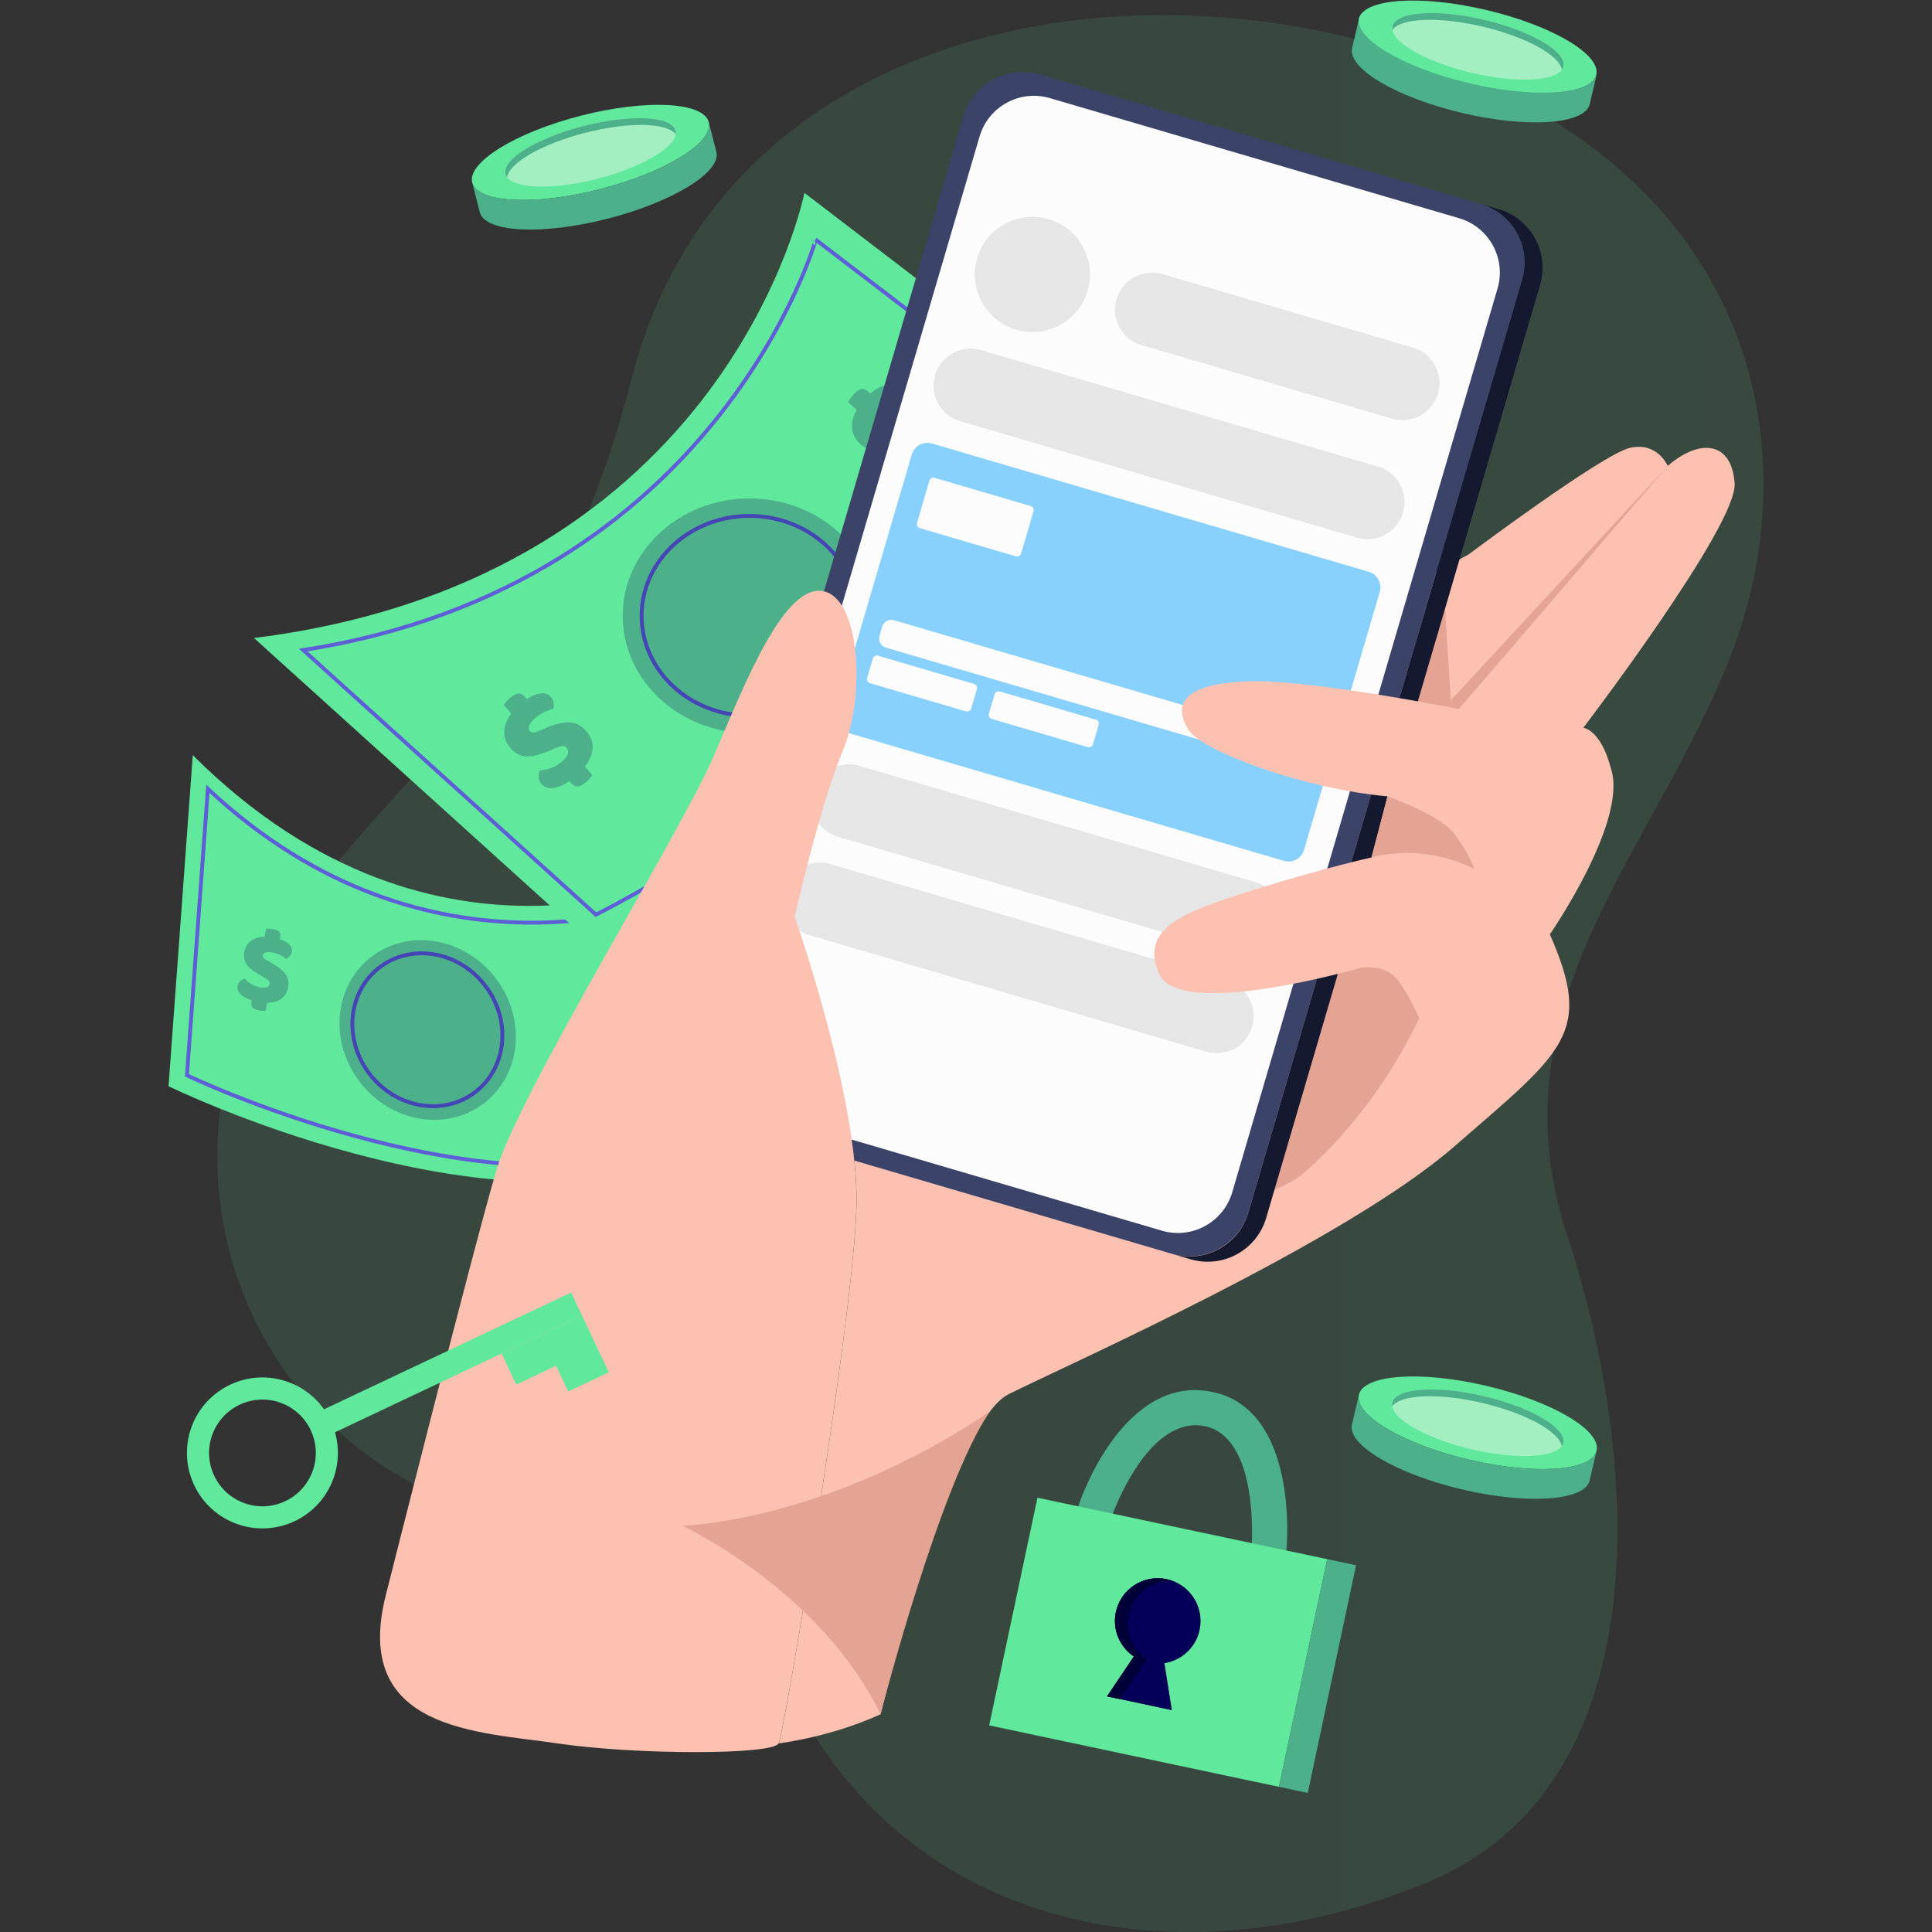 <?xml version="1.0" encoding="utf-8"?>
<!-- Generator: Adobe Illustrator 24.0.1, SVG Export Plug-In . SVG Version: 6.00 Build 0)  -->
<svg version="1.1" id="Layer_1" xmlns="http://www.w3.org/2000/svg" xmlns:xlink="http://www.w3.org/1999/xlink" x="0px" y="0px"
	 viewBox="0 0 500 500" style="enable-background:new 0 0 500 500;" xml:space="preserve">
<rect x="0" y="0" width="500" height="500" fill="#333333" stroke="none"/>
<style type="text/css">
	.st0{opacity:0.12;fill:url(#SVGID_1_);}
	.st1{fill:#60E99C;}
	.st2{fill:#4CB08A;}
	.st3{fill:none;stroke:#5E5ED7;stroke-miterlimit:10;}
	.st4{fill:none;stroke:#4545B6;stroke-miterlimit:10;}
	.st5{fill:#FCC1B1;}
	.st6{fill:#E5A393;}
	.st7{fill:#3B4369;}
	.st8{fill:#141930;}
	.st9{fill:#FCFCFC;}
	.st10{fill:#88D1FE;}
	.st11{fill:#E6E6E6;}
	.st12{fill:#A3EFC2;}
	.st13{fill:#04005A;}
	.st14{fill:#000038;}
</style>
<g>
	<linearGradient id="SVGID_1_" gradientUnits="userSpaceOnUse" x1="56.227" y1="251.952" x2="456.382" y2="251.952">
		<stop  offset="0" style="stop-color:#5BDB98"/>
		<stop  offset="1" style="stop-color:#60E99C"/>
	</linearGradient>
	<path class="st0" d="M209.98,447.87c0,0-16.69-40.36-78.71-54.84c-62.02-14.49-91.37-79.68-65.83-135.55
		c25.54-55.88,74.18-66.23,97.97-159.35C187.22,4.99,296.9-13.63,376.58,18.44s91.06,100.37,71.4,151.08
		c-19.66,50.7-62.09,90.03-42.43,150.04c19.66,60.02,23.8,142.8-36.22,167.63C309.32,512.03,243.09,501.68,209.98,447.87z"/>
	<g>
		<path class="st1" d="M49.89,195.43l-6.27,85.69c0,0,82.66,40.43,136.87,18.16l-0.66-73.62
			C179.82,225.65,113.73,259.13,49.89,195.43z"/>
		
			<ellipse transform="matrix(0.789 -0.615 0.615 0.789 -140.474 124.317)" class="st2" cx="110.6" cy="266.5" rx="22.12" ry="23.9"/>
		<g>
			<path class="st2" d="M67.41,252.42c-0.72-0.42-1.37-0.83-1.94-1.22c-0.58-0.4-1.05-0.84-1.43-1.31
				c-0.38-0.48-0.64-1.01-0.79-1.59c-0.15-0.59-0.14-1.26,0.01-2.04c0.24-1.19,0.81-2.12,1.71-2.79c0.9-0.67,2.06-1.01,3.49-1.04
				l0.43-2.13c0.16,0,0.42,0,0.76,0.02c0.34,0.02,0.69,0.06,1.04,0.13c0.68,0.14,1.2,0.36,1.53,0.67c0.34,0.32,0.43,0.86,0.28,1.63
				l-0.07,0.34c1.06,0.36,1.87,0.81,2.45,1.37c0.57,0.55,0.79,1.2,0.64,1.93c-0.09,0.46-0.27,0.82-0.55,1.11
				c-0.28,0.28-0.58,0.51-0.93,0.67c-0.34-0.32-0.81-0.64-1.42-0.96c-0.61-0.31-1.3-0.55-2.07-0.7c-0.79-0.16-1.39-0.17-1.8-0.02
				c-0.41,0.15-0.65,0.39-0.72,0.72c-0.05,0.26,0.02,0.5,0.21,0.71c0.19,0.21,0.5,0.44,0.93,0.67l1.3,0.72
				c1.54,0.86,2.67,1.78,3.4,2.77c0.72,0.99,0.94,2.19,0.66,3.59c-0.24,1.19-0.82,2.13-1.74,2.81c-0.92,0.68-2.14,1.03-3.65,1.03
				l-0.42,2.1c-0.16,0-0.42,0-0.76-0.02c-0.34-0.01-0.69-0.06-1.04-0.13c-0.68-0.14-1.19-0.36-1.53-0.68
				c-0.34-0.31-0.43-0.86-0.27-1.63l0.05-0.26c-0.62-0.2-1.17-0.43-1.65-0.69c-0.49-0.26-0.89-0.55-1.22-0.87
				c-0.33-0.32-0.56-0.67-0.71-1.04c-0.14-0.38-0.17-0.77-0.09-1.2c0.1-0.51,0.34-0.91,0.71-1.21c0.37-0.3,0.75-0.51,1.14-0.63
				c0.41,0.48,0.95,0.94,1.6,1.36c0.65,0.42,1.4,0.72,2.24,0.89c0.86,0.17,1.49,0.16,1.89-0.03c0.4-0.19,0.64-0.46,0.71-0.81
				c0.07-0.35-0.02-0.64-0.26-0.88c-0.24-0.24-0.6-0.5-1.08-0.78L67.41,252.42z"/>
		</g>
		<g>
			<path class="st2" d="M153.89,268.6c-0.77-0.32-1.46-0.64-2.09-0.96c-0.62-0.32-1.15-0.69-1.59-1.12
				c-0.44-0.42-0.77-0.92-0.99-1.48c-0.22-0.56-0.31-1.23-0.25-2.02c0.08-1.21,0.52-2.21,1.33-2.99c0.8-0.78,1.91-1.27,3.32-1.48
				l0.15-2.17c0.16-0.02,0.41-0.05,0.76-0.08c0.34-0.03,0.69-0.03,1.05-0.01c0.7,0.05,1.23,0.2,1.61,0.47
				c0.38,0.27,0.54,0.8,0.49,1.58l-0.02,0.35c1.1,0.22,1.97,0.56,2.6,1.03c0.64,0.47,0.94,1.08,0.89,1.83
				c-0.03,0.46-0.16,0.85-0.4,1.17c-0.24,0.31-0.51,0.58-0.83,0.79c-0.38-0.28-0.89-0.53-1.53-0.76c-0.65-0.23-1.36-0.37-2.15-0.43
				c-0.8-0.05-1.4,0.02-1.79,0.21c-0.39,0.2-0.6,0.47-0.62,0.81c-0.02,0.27,0.08,0.5,0.3,0.68c0.22,0.19,0.56,0.37,1.01,0.54
				l1.39,0.55c1.64,0.65,2.88,1.42,3.73,2.31c0.84,0.89,1.22,2.05,1.12,3.48c-0.08,1.21-0.53,2.22-1.36,3.01
				c-0.82,0.8-1.99,1.3-3.49,1.5l-0.14,2.14c-0.16,0.02-0.42,0.05-0.76,0.08c-0.34,0.03-0.69,0.03-1.05,0.01
				c-0.7-0.05-1.23-0.2-1.61-0.47c-0.38-0.27-0.54-0.79-0.48-1.58l0.02-0.27c-0.64-0.11-1.21-0.27-1.73-0.47
				c-0.52-0.2-0.96-0.43-1.32-0.71c-0.37-0.27-0.65-0.59-0.84-0.94c-0.19-0.35-0.27-0.74-0.24-1.17c0.03-0.52,0.22-0.95,0.54-1.29
				c0.33-0.35,0.68-0.6,1.05-0.78c0.47,0.43,1.06,0.81,1.77,1.14c0.7,0.33,1.48,0.53,2.34,0.59c0.87,0.06,1.5-0.04,1.87-0.28
				c0.37-0.24,0.57-0.54,0.6-0.9c0.02-0.35-0.1-0.64-0.37-0.84c-0.27-0.21-0.66-0.42-1.17-0.63L153.89,268.6z"/>
		</g>
		<path class="st3" d="M53.8,204.14l-5.42,74.15c0,0,73.79,35.5,126.37,19.15l-0.58-64.67C174.17,232.77,111.47,258.3,53.8,204.14z"
			/>
		<path class="st4" d="M123.11,282.54c-8.2,6.39-20.44,4.39-27.35-4.47c-6.91-8.86-5.86-21.22,2.34-27.61
			c8.2-6.39,20.44-4.39,27.35,4.47C132.36,263.79,131.31,276.15,123.11,282.54z"/>
	</g>
	<g>
		<path class="st1" d="M65.73,165.12l87.52,79.14c0,0,113.59-55.4,135.23-132.9l-80.3-61.45C208.18,49.9,188.63,149.76,65.73,165.12
			z"/>
		<ellipse class="st2" cx="193.98" cy="159.37" rx="32.82" ry="30.37"/>
		<g>
			<path class="st2" d="M142.26,194.26c-1.06,0.43-2.05,0.78-2.97,1.07c-0.92,0.29-1.8,0.43-2.63,0.44
				c-0.84,0.01-1.63-0.16-2.39-0.49c-0.76-0.34-1.49-0.91-2.2-1.73c-1.09-1.27-1.62-2.67-1.58-4.21c0.04-1.54,0.65-3.09,1.82-4.66
				l-1.95-2.26c0.14-0.18,0.35-0.45,0.66-0.81c0.31-0.36,0.65-0.7,1.02-1.02c0.73-0.62,1.4-0.99,2.03-1.09
				c0.63-0.1,1.29,0.26,2,1.08l0.31,0.36c1.28-0.85,2.46-1.34,3.55-1.5c1.08-0.15,1.96,0.16,2.63,0.94
				c0.42,0.48,0.66,0.99,0.73,1.53c0.07,0.54,0.05,1.06-0.05,1.58c-0.63,0.09-1.38,0.34-2.24,0.73c-0.86,0.4-1.69,0.95-2.51,1.65
				c-0.84,0.72-1.35,1.37-1.54,1.93c-0.19,0.57-0.13,1.03,0.17,1.38c0.24,0.28,0.56,0.41,0.95,0.37c0.39-0.03,0.9-0.18,1.51-0.45
				l1.89-0.8c2.23-0.95,4.19-1.39,5.87-1.34c1.68,0.06,3.17,0.83,4.45,2.32c1.09,1.27,1.61,2.68,1.57,4.26
				c-0.04,1.57-0.69,3.18-1.97,4.83l1.92,2.23c-0.14,0.18-0.36,0.45-0.66,0.81c-0.3,0.36-0.64,0.7-1.02,1.02
				c-0.73,0.62-1.4,0.99-2.03,1.09c-0.62,0.1-1.29-0.26-1.99-1.08l-0.24-0.28c-0.73,0.5-1.45,0.91-2.14,1.21
				c-0.69,0.3-1.35,0.5-1.98,0.58c-0.62,0.09-1.2,0.05-1.73-0.11c-0.53-0.16-0.98-0.47-1.37-0.91c-0.46-0.54-0.7-1.14-0.71-1.79
				c-0.01-0.65,0.08-1.24,0.28-1.77c0.87-0.04,1.82-0.23,2.83-0.59c1.01-0.35,1.96-0.91,2.86-1.68c0.91-0.78,1.43-1.48,1.56-2.08
				c0.13-0.6,0.04-1.08-0.28-1.46c-0.32-0.37-0.71-0.53-1.18-0.47c-0.47,0.06-1.05,0.23-1.75,0.51L142.26,194.26z"/>
		</g>
		<g>
			<path class="st2" d="M232.81,114.26c-0.99,0.56-1.93,1.04-2.8,1.45c-0.87,0.41-1.72,0.67-2.55,0.78
				c-0.83,0.12-1.64,0.06-2.44-0.18c-0.8-0.23-1.6-0.71-2.4-1.43c-1.24-1.11-1.95-2.43-2.11-3.96c-0.16-1.53,0.24-3.15,1.2-4.85
				l-2.22-1.99c0.11-0.2,0.29-0.49,0.55-0.89c0.26-0.4,0.55-0.78,0.88-1.14c0.64-0.71,1.26-1.16,1.87-1.35
				c0.61-0.18,1.32,0.09,2.12,0.81l0.36,0.32c1.16-1.01,2.27-1.65,3.32-1.95c1.05-0.29,1.96-0.1,2.73,0.59
				c0.48,0.43,0.79,0.9,0.93,1.42c0.14,0.52,0.19,1.04,0.15,1.57c-0.62,0.17-1.32,0.51-2.12,1.02c-0.8,0.51-1.56,1.16-2.28,1.97
				c-0.74,0.82-1.16,1.53-1.28,2.12c-0.11,0.59,0,1.04,0.35,1.35c0.27,0.25,0.61,0.33,0.99,0.24c0.39-0.08,0.87-0.3,1.44-0.64
				l1.77-1.04c2.09-1.23,3.97-1.93,5.65-2.09c1.68-0.16,3.25,0.41,4.71,1.72c1.25,1.11,1.95,2.45,2.12,4.01
				c0.17,1.56-0.27,3.25-1.32,5.04l2.2,1.96c-0.11,0.2-0.29,0.5-0.55,0.89c-0.25,0.4-0.55,0.78-0.87,1.15
				c-0.64,0.71-1.26,1.16-1.87,1.34c-0.61,0.18-1.31-0.09-2.12-0.81l-0.27-0.25c-0.66,0.59-1.32,1.09-1.97,1.48
				c-0.65,0.39-1.28,0.67-1.88,0.84c-0.61,0.17-1.18,0.2-1.73,0.11c-0.54-0.09-1.04-0.33-1.48-0.73c-0.53-0.47-0.84-1.03-0.94-1.68
				c-0.1-0.65-0.08-1.24,0.04-1.79c0.86-0.15,1.77-0.47,2.73-0.95c0.95-0.48,1.83-1.16,2.61-2.04c0.8-0.9,1.23-1.65,1.28-2.26
				c0.05-0.61-0.1-1.08-0.47-1.41c-0.36-0.33-0.77-0.43-1.23-0.31c-0.45,0.12-1.01,0.37-1.67,0.73L232.81,114.26z"/>
		</g>
		<path class="st3" d="M78.48,168.23l75.74,68.49c0,0,100.75-49.95,127.44-120.7l-70.54-53.98
			C211.12,62.04,185.84,151.5,78.48,168.23z"/>
		<ellipse class="st4" cx="193.98" cy="159.37" rx="27.93" ry="25.85"/>
	</g>
	<g>
		<path class="st5" d="M416.91,198.89c-2.64-10.17-7.15-10.54-7.15-10.54s39.91-52.34,39.16-63.26
			c-0.75-10.92-9.04-11.67-17.32-4.52c0,0-2.64-6.31-9.79-4.66c-7.15,1.65-41.81,27.63-41.81,27.63s-72.28,39.54-119.35,57.61
			c-46.99,18.04-51.28,21.07-51.29,21.08c-2.2,8.45-3.68,15.07-3.68,15.07s16.55,46.69,15.99,74.56
			c-0.56,27.86-18.63,136.31-20.14,139.32c0,0,13.18-1.51,26.36-7.53c0,0,18.07-75.31,33.14-82.84
			c15.06-7.53,86.61-39.16,115.22-64.01c28.62-24.85,36.15-29.37,24.85-54.98C401.1,241.82,421.43,212.45,416.91,198.89z"/>
		<path class="st6" d="M221.67,300.52c0,0,92.13,24.03,116.23,2.64c24.1-21.39,42.28-57.4,39.91-89.17
			c-2.37-31.77-3.83-56.5-3.83-56.5L221.67,300.52z"/>
		<path class="st7" d="M303.35,324.5l-114.03-33.48c-8.43-2.48-13.26-11.32-10.79-19.76l70.81-241.19
			c2.48-8.43,11.32-13.26,19.76-10.79l114.03,33.48c8.43,2.48,13.26,11.32,10.79,19.76L323.1,313.71
			C320.63,322.14,311.78,326.97,303.35,324.5z"/>
		<path class="st8" d="M387.87,54.15l-4.62-1.36c8.37,2.46,13.16,11.23,10.7,19.6l-70.88,241.44c-2.46,8.37-11.23,13.16-19.6,10.7
			l4.62,1.36c8.37,2.46,17.14-2.33,19.6-10.7l70.88-241.44C401.03,65.39,396.24,56.61,387.87,54.15z"/>
		<path class="st9" d="M300.7,318.5L194.79,287.4c-7.77-2.28-12.22-10.43-9.94-18.2l68.66-233.87c2.28-7.77,10.43-12.22,18.2-9.94
			l105.91,31.09c7.77,2.28,12.22,10.43,9.94,18.2L318.9,308.56C316.61,316.33,308.47,320.78,300.7,318.5z"/>
		<path class="st10" d="M332.26,222.79l-113.03-33.19c-2.23-0.66-3.51-3-2.86-5.23l19.59-66.73c0.66-2.23,3-3.51,5.23-2.86
			l113.03,33.19c2.23,0.66,3.51,3,2.86,5.23l-19.59,66.73C336.83,222.17,334.49,223.45,332.26,222.79z"/>
		<path class="st11" d="M319.63,246.73l-102.72-30.16c-5.08-1.49-7.99-6.82-6.5-11.9l0,0c1.49-5.08,6.82-7.99,11.9-6.5l102.71,30.16
			c5.08,1.49,7.99,6.82,6.5,11.9v0C330.04,245.31,324.71,248.22,319.63,246.73z"/>
		<path class="st11" d="M351.21,139.16L248.49,109c-5.08-1.49-7.99-6.82-6.5-11.9l0,0c1.49-5.08,6.82-7.99,11.9-6.5l102.72,30.16
			c5.08,1.49,7.99,6.82,6.5,11.9l0,0C361.62,137.74,356.29,140.65,351.21,139.16z"/>
		<path class="st11" d="M360.25,108.35l-64.8-19.02c-5.08-1.49-7.99-6.82-6.5-11.9l0,0c1.49-5.08,6.82-7.99,11.9-6.5l64.8,19.02
			c5.08,1.49,7.99,6.82,6.5,11.9l0,0C370.66,106.93,365.33,109.84,360.25,108.35z"/>
		<path class="st11" d="M312.16,272.17l-102.72-30.16c-5.08-1.49-7.99-6.82-6.5-11.9l0,0c1.49-5.08,6.82-7.99,11.9-6.5l102.72,30.16
			c5.08,1.49,7.99,6.82,6.5,11.9l0,0C322.57,270.75,317.24,273.66,312.16,272.17z"/>
		<path class="st11" d="M281.49,75.23c-2.32,7.9-10.6,12.42-18.5,10.1c-7.9-2.32-12.42-10.6-10.1-18.5
			c2.32-7.9,10.6-12.42,18.5-10.1C279.29,59.05,283.81,67.33,281.49,75.23z"/>
		<path class="st5" d="M99.86,412.77c0,0,22.59-89.62,28.62-109.95c6.02-20.33,48.2-88.11,56.48-107.69
			c8.28-19.58,18.07-43.68,27.86-42.17c9.79,1.51,11.3,27.11,5.27,41.42c-6.02,14.31-12.43,42.93-12.43,42.93
			s16.55,46.69,15.99,74.56c-0.56,27.86-18.63,136.31-20.14,139.32c-1.51,3.01-36.9,3.01-57.24,0
			C123.96,448.17,90.91,448,99.86,412.77z"/>
		<path class="st9" d="M314.52,192.64l-85.24-25.03c-1.3-0.38-2.05-1.75-1.67-3.05l0.7-2.38c0.38-1.3,1.75-2.05,3.05-1.67
			l85.24,25.03c1.3,0.38,2.05,1.75,1.67,3.05l-0.7,2.38C317.19,192.28,315.82,193.02,314.52,192.64z"/>
		<path class="st9" d="M250.02,184.11l-24.9-7.31c-0.56-0.16-0.88-0.75-0.72-1.32l1.49-5.07c0.17-0.56,0.75-0.88,1.32-0.72
			l24.9,7.31c0.56,0.16,0.88,0.75,0.72,1.32l-1.49,5.07C251.17,183.95,250.58,184.27,250.02,184.11z"/>
		<path class="st9" d="M262.94,143.99l-24.9-7.31c-0.56-0.16-0.88-0.75-0.72-1.32l3.22-10.98c0.16-0.56,0.75-0.88,1.32-0.72
			l24.9,7.31c0.56,0.16,0.88,0.75,0.72,1.32l-3.22,10.98C264.09,143.83,263.5,144.16,262.94,143.99z"/>
		<path class="st9" d="M281.54,193.36l-24.9-7.31c-0.56-0.16-0.88-0.75-0.72-1.32l1.49-5.07c0.16-0.56,0.75-0.88,1.32-0.72
			l24.9,7.31c0.56,0.16,0.88,0.75,0.72,1.32l-1.49,5.07C282.69,193.2,282.1,193.53,281.54,193.36z"/>
		<path class="st5" d="M385.07,185c0,0-44.73-9.41-62.51-8.66c-17.77,0.75-18.45,6.78-15.06,12.43
			c3.39,5.65,30.12,15.44,51.59,17.32l-4.14,15.82c0,0-12.05,2.64-30.12,8.28c-18.07,5.65-30.12,9.79-24.85,21.84
			c5.27,12.05,51.96-1.51,51.96-1.51s6.02-1.13,9.41,2.64c3.39,3.77,8.28,15.44,8.28,15.44s18.45-6.4,15.44-28.24
			C385.07,240.35,405.4,203.07,385.07,185z"/>
		<path class="st6" d="M359.09,206.09c0,0,13.18,4.62,17.03,9.41c3.86,4.8,5.46,9.41,5.46,9.41s-11.85-6.78-26.64-3.01
			L359.09,206.09z"/>
		<polygon class="st6" points="431.6,120.57 375.5,181.21 375.63,183.12 377.57,183.5 		"/>
		<path class="st6" d="M256.3,365.13c0,0-36.08,26.41-79.57,29.79c0,0,35.64,16.68,51.15,48.72
			C227.88,443.65,243.24,383.91,256.3,365.13z"/>
	</g>
	<g>
		<path class="st1" d="M183.43,31.62c1.34,5.25-11.27,13.01-28.18,17.33c-16.9,4.32-31.69,3.56-33.04-1.69
			c-1.34-5.25,11.27-13.01,28.18-17.33C167.3,25.61,182.09,26.37,183.43,31.62z"/>
		<path class="st2" d="M155.25,48.94c-16.9,4.32-31.69,3.56-33.04-1.69l1.96,7.67c1.34,5.25,16.13,6.01,33.04,1.69
			c16.9-4.32,29.52-12.07,28.18-17.33l-1.96-7.67C184.77,36.87,172.15,44.62,155.25,48.94z"/>
		<path class="st12" d="M174.83,33.81c0.96,3.78-8.11,9.35-20.26,12.46c-12.15,3.1-22.79,2.56-23.75-1.21
			c-0.96-3.78,8.11-9.35,20.26-12.46C163.23,29.49,173.87,30.04,174.83,33.81z"/>
		<path class="st2" d="M151.52,34.35c11.2-2.86,21.09-2.62,23.33,0.39c0.05-0.32,0.05-0.63-0.02-0.93
			c-0.96-3.78-11.6-4.32-23.75-1.22c-12.15,3.1-21.23,8.68-20.26,12.46c0.08,0.3,0.23,0.57,0.42,0.82
			C131.77,42.16,140.33,37.21,151.52,34.35z"/>
	</g>
	<g>
		
			<ellipse transform="matrix(0.229 -0.973 0.973 0.229 283.126 381.538)" class="st1" cx="382.49" cy="11.99" rx="9.81" ry="31.59"/>
		<path class="st2" d="M380.24,21.54c-16.98-4-29.74-11.52-28.5-16.79l-1.81,7.7c-1.24,5.28,11.52,12.79,28.5,16.79
			c16.98,4,31.76,2.97,33-2.31l1.81-7.7C411.99,24.51,397.22,25.54,380.24,21.54z"/>
		<path class="st12" d="M404.6,17.2c-0.89,3.79-11.52,4.54-23.73,1.66c-12.21-2.88-21.39-8.28-20.49-12.08
			c0.89-3.79,11.52-4.54,23.73-1.66C396.32,8,405.49,13.4,404.6,17.2z"/>
		<path class="st2" d="M383.69,6.88c11.25,2.65,19.9,7.44,20.5,11.15c0.19-0.26,0.34-0.53,0.41-0.83c0.89-3.79-8.28-9.2-20.49-12.08
			c-12.21-2.88-22.83-2.13-23.73,1.66c-0.07,0.3-0.06,0.61-0.01,0.93C362.56,4.66,372.44,4.23,383.69,6.88z"/>
	</g>
	<g>
		<path class="st1" d="M413.19,375.45c-1.24,5.28-16.02,6.31-33,2.31c-16.98-4-29.74-11.52-28.5-16.79c1.24-5.27,16.02-6.31,33-2.31
			C401.68,362.65,414.44,370.17,413.19,375.45z"/>
		<path class="st2" d="M380.2,377.76c-16.98-4-29.74-11.52-28.5-16.79l-1.81,7.7c-1.24,5.28,11.52,12.79,28.5,16.79
			c16.98,4,31.76,2.97,33-2.31l1.81-7.7C411.95,380.72,397.18,381.76,380.2,377.76z"/>
		<path class="st12" d="M404.56,373.41c-0.89,3.79-11.52,4.54-23.73,1.66c-12.21-2.88-21.39-8.28-20.49-12.08
			c0.89-3.79,11.52-4.54,23.73-1.66C396.27,364.21,405.45,369.62,404.56,373.41z"/>
		<path class="st2" d="M383.65,363.09c11.25,2.65,19.9,7.44,20.5,11.15c0.19-0.26,0.34-0.53,0.41-0.83
			c0.89-3.79-8.28-9.2-20.49-12.08c-12.21-2.88-22.83-2.13-23.73,1.66c-0.07,0.3-0.06,0.61-0.01,0.93
			C362.52,360.87,372.4,360.45,383.65,363.09z"/>
	</g>
	<g>
		<g>
			<path class="st2" d="M282.58,395.24c-0.17-0.04-0.34-0.08-0.51-0.14c-2.37-0.8-3.65-3.37-2.86-5.74
				c0.46-1.36,11.44-33.28,33.95-29.25c0.24,0.04,0.47,0.09,0.7,0.14c21.98,4.66,19.24,39,19.11,40.48
				c-0.22,2.49-2.41,4.34-4.91,4.12c-2.46-0.19-4.34-2.41-4.13-4.91c0.02-0.28,1.99-28.21-12.37-30.9
				c-14.65-2.62-23.66,22.94-23.74,23.2C287.08,394.45,284.81,395.71,282.58,395.24z"/>
		</g>
		<path class="st1" d="M268.49,387.61L256,446.53l74.99,15.9l12.49-58.92L268.49,387.61z M303.25,442.56l-16.74-3.55l6.94-10.32
			c-3.63-2.45-5.62-6.92-4.66-11.47c1.27-5.98,7.14-9.8,13.12-8.53c5.98,1.27,9.8,7.14,8.53,13.12c-0.98,4.62-4.71,7.91-9.11,8.61
			L303.25,442.56z"/>
		<path class="st2" d="M343.48,403.51l-12.49,58.92l7.46,1.58l12.49-58.92L343.48,403.51z"/>
		<path class="st13" d="M303.25,442.56l-16.74-3.55l6.94-10.32c-3.63-2.45-5.62-6.92-4.66-11.47c1.27-5.98,7.14-9.8,13.12-8.53
			c5.98,1.27,9.8,7.14,8.53,13.12c-0.98,4.62-4.71,7.91-9.11,8.61L303.25,442.56z"/>
		<path class="st14" d="M292.11,417.93c1.15-5.41,6.07-9.04,11.43-8.74c-0.52-0.2-1.06-0.37-1.63-0.49
			c-5.98-1.27-11.85,2.55-13.12,8.53c-0.96,4.55,1.02,9.02,4.66,11.47l-6.94,10.32l3.32,0.7l6.94-10.32
			C293.14,426.95,291.15,422.47,292.11,417.93z"/>
	</g>
	<g>
		<path class="st1" d="M59.58,358.35c-9.76,4.6-13.93,16.24-9.33,26c4.6,9.76,16.24,13.93,26,9.33c9.76-4.6,13.93-16.24,9.33-26
			S69.34,353.75,59.58,358.35z M73.81,388.51c-6.9,3.25-15.13,0.3-18.38-6.6c-3.25-6.9-0.3-15.13,6.6-18.38
			c6.9-3.25,15.13-0.3,18.38,6.6C83.66,377.02,80.71,385.25,73.81,388.51z"/>
		
			<rect x="79.46" y="350.01" transform="matrix(0.904 -0.427 0.427 0.904 -139.642 83.286)" class="st1" width="73.2" height="6.59"/>
		
			<rect x="142.97" y="342.37" transform="matrix(0.904 -0.427 0.427 0.904 -135.312 96.973)" class="st1" width="11.62" height="16.24"/>
		
			<rect x="131.09" y="347.58" transform="matrix(0.904 -0.427 0.427 0.904 -137.104 92.055)" class="st1" width="11.62" height="8.88"/>
	</g>
</g>
</svg>
